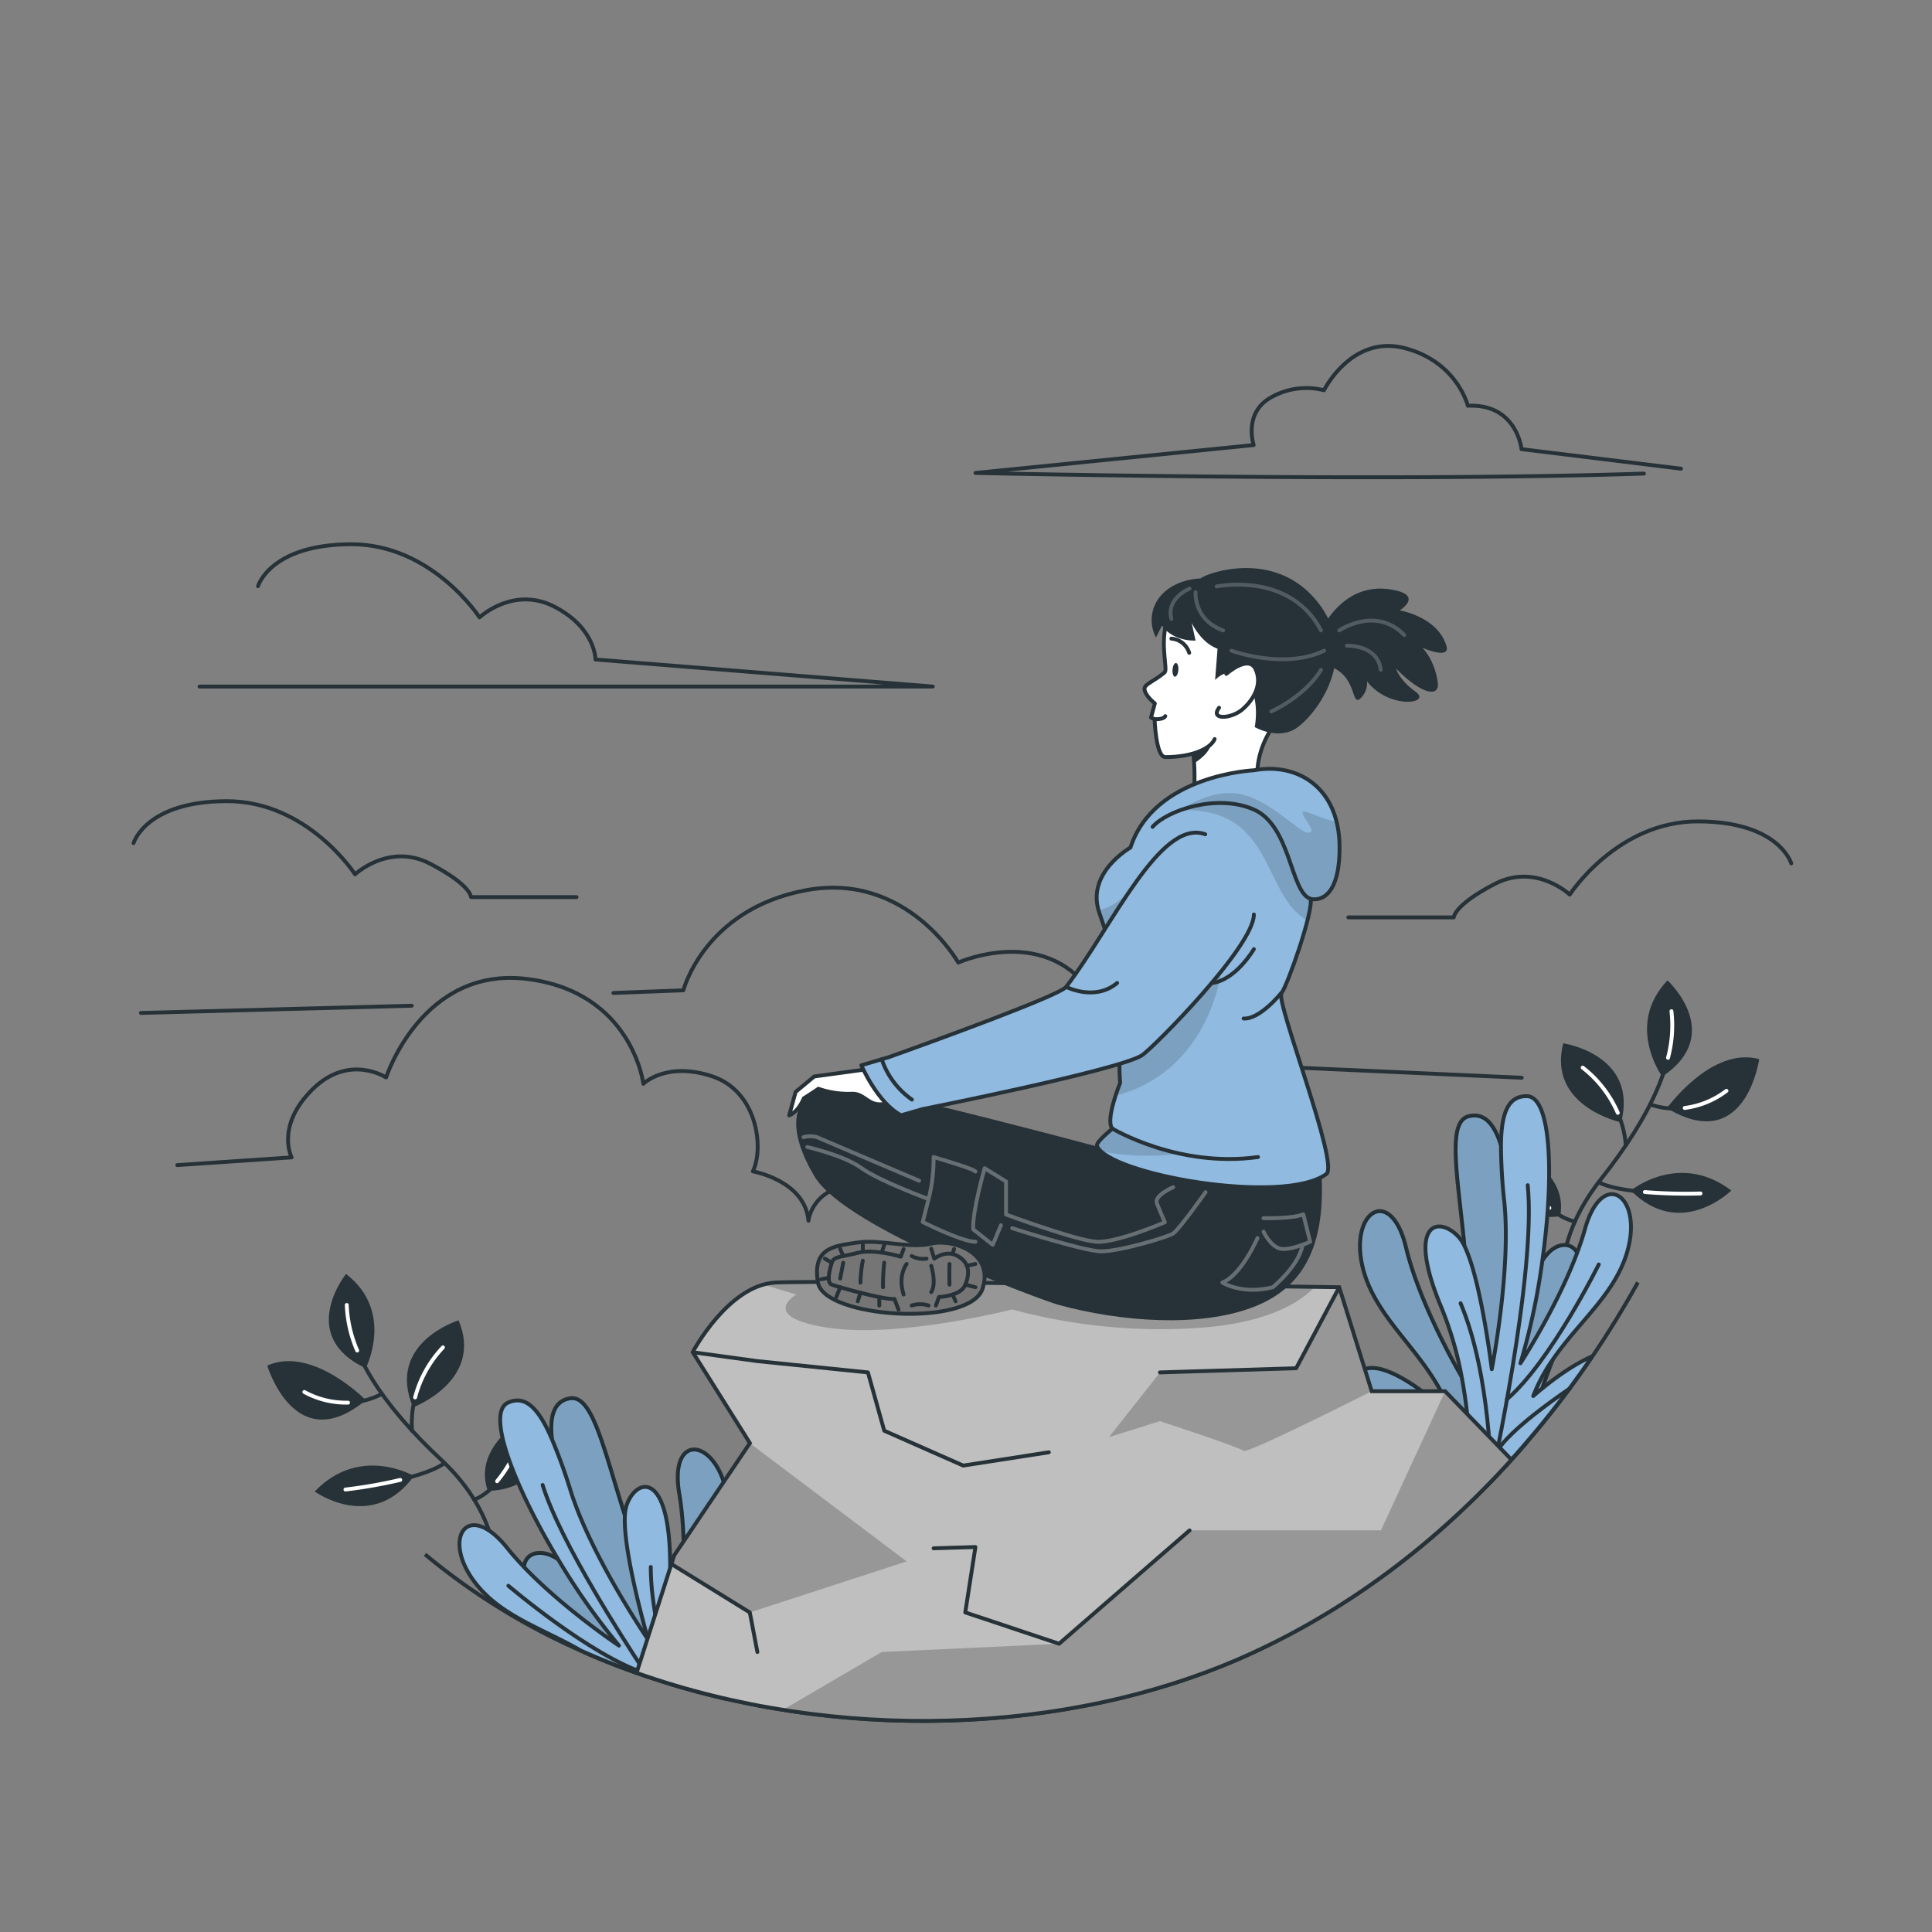 <svg xmlns="http://www.w3.org/2000/svg" xmlns:xlink="http://www.w3.org/1999/xlink" viewBox="0 0 500 500"><rect x="0" y="0" width="500" height="500" fill="#808080" stroke="none"/><defs><clipPath id="freepik--clip-path--inject-127"><path d="M164.74,432.94c51.17,18.1,111.58,16.3,157.84-4.47,26.22-11.76,49.31-29.38,68.59-50.7L374,360.05H355l-8.41-26.92s-133.81-1.93-146-1.2-21.32,18-21.32,18l14.8,23.54-19.6,29.08Z" style="fill:#bfbfbf;stroke:#263238;stroke-miterlimit:10"></path></clipPath><clipPath id="freepik--clip-path-2--inject-127"><path d="M324.5,199.35s-25.85,1.14-31.94,20c0,0-11.63,6.55-8.07,16.83s6.72,21.52,6.72,21.52-2.1,14.88-1.31,22.53c0,0-4,9.78-2,11.87,0,0-4.42,3.51-4,4.48,2.95,7.36,48.17,15.46,59.37,7.25,3.41-2.5-13.22-44.68-11.62-46.81s8.31-21.23,7.52-24.4c0,0,7.51,2.33,7.51-13.27S335.74,197.25,324.5,199.35Z" style="fill:#90BADF;stroke:#263238;stroke-linecap:round;stroke-linejoin:round"></path></clipPath></defs><g id="freepik--Clouds--inject-127"><path d="M66.77,151.71s3.11-10.8,24.07-10.86,33.26,18.93,33.26,18.93,8.79-8.27,19.42-2.75,10.59,13.65,10.59,13.65l87.3,7-189.77,0" style="fill:none;stroke:#263238;stroke-linecap:round;stroke-linejoin:round"></path><path d="M463.58,223.45s-3.11-10.81-24.08-10.87-33.25,18.94-33.25,18.94-8.79-8.27-19.42-2.75-10.59,8.65-10.59,8.65h-27.3" style="fill:none;stroke:#263238;stroke-linecap:round;stroke-linejoin:round"></path><path d="M34.56,218.2s3.11-10.8,24.08-10.86,33.25,18.94,33.25,18.94,8.79-8.27,19.42-2.75,10.59,8.64,10.59,8.64h27.3" style="fill:none;stroke:#263238;stroke-linecap:round;stroke-linejoin:round"></path><path d="M45.88,301.53l29.6-2s-4.22-8,5.29-17.51,19.15-3.17,19.15-3.17,9.32-28.88,36.52-25.49,30.06,27.13,30.06,27.13,5.81-5.83,17.65-2,13.63,18.49,10.7,24.66c0,0,13.48,2.37,14.38,12.78,0,0,.83-9.21,13.52-9.49s15.85,14,15.85,14h14.25" style="fill:none;stroke:#263238;stroke-linecap:round;stroke-linejoin:round"></path><path d="M435.05,121.3l-41.28-5.06s-1.21-11.82-13.9-11.23c0,0-2.8-11.47-16.45-14.94S342.65,101,342.65,101a18.5,18.5,0,0,0-14.27,2.18c-6.54,4.12-3.93,12-3.93,12l-72,7.22s105.77,2.41,173,.16" style="fill:none;stroke:#263238;stroke-linecap:round;stroke-linejoin:round"></path><path d="M393.82,278.92l-71.13-3.2c-7.82-23.66-37.4-13.77-37.4-13.77C274.09,237.42,248,249.11,248,249.11s-13.3-23.65-39.53-18.7-31.62,25.88-31.62,25.88l-18.11.69" style="fill:none;stroke:#263238;stroke-linecap:round;stroke-linejoin:round"></path><line x1="106.56" y1="260.28" x2="36.47" y2="262.15" style="fill:none;stroke:#263238;stroke-linecap:round;stroke-linejoin:round"></line></g><g id="freepik--Stone--inject-127"><path d="M423.89,331.88c-3.64,6.54-7.57,12.94-11.77,19.14-1.9,2.82-3.86,5.58-5.86,8.31h0q-5.37,7.25-11.25,14.08-1.87,2.2-3.83,4.35-4.46,4.94-9.18,9.58l-1.76,1.72a203.22,203.22,0,0,1-57.65,39.4c-39.5,17.74-89.33,21.64-134.91,11.13-2.67-.62-5.33-1.28-8-2q-2.91-.8-5.79-1.66-3.1-.93-6.17-2c-1-.33-2-.68-3-1-4.43-1.56-8.8-3.28-13.07-5.14l-1.42-.63A169.71,169.71,0,0,1,110,402.27" style="fill:none;stroke:#263238;stroke-miterlimit:10"></path><path d="M389.77,296.69s16.38,5.54,14,18.05C403.73,314.74,384.84,318.25,389.77,296.69Z" style="fill:#263238"></path><path d="M422.06,308.11s12.52-10.27,26,0C448,308.13,435,321.06,422.06,308.11Z" style="fill:#263238"></path><path d="M455.28,274.1s-3.46,25-23.87,12.69C431.41,286.79,442.94,270.71,455.28,274.1Z" style="fill:#263238"></path><path d="M431.55,253.72s15.1,13.85-1.37,24.91C430.18,278.63,420.5,265.31,431.55,253.72Z" style="fill:#263238"></path><path d="M404.56,270s19.49,2.88,15,20.48C419.6,290.47,400.4,286.41,404.56,270Z" style="fill:#263238"></path><path d="M404.72,334.34s-3.34-12.82,9.66-29.24,19.76-31.31,18.19-43.4" style="fill:none;stroke:#263238;stroke-linecap:round;stroke-linejoin:round"></path><path d="M409.6,276.3s10.25,7.4,11.16,20.12" style="fill:none;stroke:#263238;stroke-linecap:round;stroke-linejoin:round"></path><path d="M446.81,282.3s-8.85,7.31-19.76,3.52" style="fill:none;stroke:#263238;stroke-linecap:round;stroke-linejoin:round"></path><path d="M440.09,308.87s-19.56.64-26.37-2.91" style="fill:none;stroke:#263238;stroke-linecap:round;stroke-linejoin:round"></path><path d="M393.82,303.62s5.53,10.6,13.76,12.53" style="fill:none;stroke:#263238;stroke-linecap:round;stroke-linejoin:round"></path><path d="M431.68,273.76a32.71,32.71,0,0,0,.89-12.06" style="fill:none;stroke:#fff;stroke-linecap:round;stroke-linejoin:round"></path><path d="M409.6,276.3A29.79,29.79,0,0,1,418.68,288" style="fill:none;stroke:#fff;stroke-linecap:round;stroke-linejoin:round"></path><path d="M446.81,282.3A22.51,22.51,0,0,1,436,286.74" style="fill:none;stroke:#fff;stroke-linecap:round;stroke-linejoin:round"></path><path d="M440.09,308.87a130.58,130.58,0,0,1-14.4-.37" style="fill:none;stroke:#fff;stroke-linecap:round;stroke-linejoin:round"></path><path d="M393.82,303.62a34.45,34.45,0,0,0,7.15,9" style="fill:none;stroke:#fff;stroke-linecap:round;stroke-linejoin:round"></path><path d="M137.32,365.88s-15.36,7.94-11.08,19.94C126.24,385.82,145.44,386.45,137.32,365.88Z" style="fill:#263238"></path><path d="M107.12,382S93.19,373.76,81.44,386C81.44,386,96.31,396.77,107.12,382Z" style="fill:#263238"></path><path d="M69.16,353.41s7.17,24.16,25.51,8.95C94.67,362.36,80.85,348.2,69.16,353.41Z" style="fill:#263238"></path><path d="M89.55,329.69s-12.84,16,5.1,24.41C94.65,354.1,102.22,339.48,89.55,329.69Z" style="fill:#263238"></path><path d="M118.68,341.7s-18.83,5.79-11.79,22.52C106.89,364.22,125.26,357.32,118.68,341.7Z" style="fill:#263238"></path><path d="M128.38,406.87s1.2-14.7-14.12-29-24.25-28-24.52-40.16" style="fill:none;stroke:#263238;stroke-linecap:round;stroke-linejoin:round"></path><path d="M114.64,348.7s-9,8.87-8,21.57" style="fill:none;stroke:#263238;stroke-linecap:round;stroke-linejoin:round"></path><path d="M78.76,360.24s9.85,5.89,20.07.5" style="fill:none;stroke:#263238;stroke-linecap:round;stroke-linejoin:round"></path><path d="M89.4,385.49s19.44-2.31,25.64-6.84" style="fill:none;stroke:#263238;stroke-linecap:round;stroke-linejoin:round"></path><path d="M134.36,373.34s-3.78,11.63-11.63,14.78" style="fill:none;stroke:#263238;stroke-linecap:round;stroke-linejoin:round"></path><path d="M92.44,349.51a32.81,32.81,0,0,1-2.7-11.78" style="fill:none;stroke:#fff;stroke-linecap:round;stroke-linejoin:round"></path><path d="M114.64,348.7a29.84,29.84,0,0,0-7.21,12.95" style="fill:none;stroke:#fff;stroke-linecap:round;stroke-linejoin:round"></path><path d="M78.76,360.24A22.47,22.47,0,0,0,90.08,363" style="fill:none;stroke:#fff;stroke-linecap:round;stroke-linejoin:round"></path><path d="M89.4,385.49A127.92,127.92,0,0,0,103.58,383" style="fill:none;stroke:#fff;stroke-linecap:round;stroke-linejoin:round"></path><path d="M134.36,373.34a34.2,34.2,0,0,1-5.71,10" style="fill:none;stroke:#fff;stroke-linecap:round;stroke-linejoin:round"></path><path d="M359.91,364c12.17,6.1,17.92,18.18,20.32,25.06l1.76-1.72q4.72-4.65,9.18-9.58,1.95-2.14,3.83-4.35c.58-2.32,1.24-4.77,2-7.3.64-2.19,1.35-4.44,2.12-6.72.83-2.47,1.73-5,2.72-7.46.85-2.15,1.76-4.3,2.74-6.41s1.85-4.24,2.51-6.1c2.76-7.81,2.58-12.71,1.12-15.2-1.66-2.82-4.95-2.58-7.48,0a13.56,13.56,0,0,0-1.5,1.89h0a61.2,61.2,0,0,0-5.36,11.07c-2.59,6.59-4.48,13-4.48,13s2.95-21.58,2.12-33.12c-.59-8.1-1.45-15.36-3-20.51-1.73-5.59-4.33-8.69-8.4-7.68-5.68,1.41-2.94,15-1.14,33.38.63,6.39,1.14,13.37,1.14,20.62a129.92,129.92,0,0,1-.83,15.14s-.31-.51-.84-1.43c-2.71-4.71-11.31-20.25-14.57-33.78-3.89-16.16-14.7-9.38-11.24,5.09s17.72,22.76,23,38.48c0,0-18.24-17.49-24.28-10.84C347.89,359.29,356.28,362.19,359.91,364Z" style="fill:#90BADF;stroke:#263238;stroke-linecap:round;stroke-linejoin:round"></path><path d="M359.91,364c12.17,6.1,17.92,18.18,20.32,25.06l1.76-1.72q4.72-4.65,9.18-9.58,1.95-2.14,3.83-4.35c.58-2.32,1.24-4.77,2-7.3.64-2.19,1.35-4.44,2.12-6.72.83-2.47,1.73-5,2.72-7.46.85-2.15,1.76-4.3,2.74-6.41s1.85-4.24,2.51-6.1c2.76-7.81,2.58-12.71,1.12-15.2-1.66-2.82-4.95-2.58-7.48,0a13.56,13.56,0,0,0-1.5,1.89h0a61.2,61.2,0,0,0-5.36,11.07c-2.59,6.59-4.48,13-4.48,13s2.95-21.58,2.12-33.12c-.59-8.1-1.45-15.36-3-20.51-1.73-5.59-4.33-8.69-8.4-7.68-5.68,1.41-2.94,15-1.14,33.38.63,6.39,1.14,13.37,1.14,20.62a129.92,129.92,0,0,1-.83,15.14s-.31-.51-.84-1.43c-2.71-4.71-11.31-20.25-14.57-33.78-3.89-16.16-14.7-9.38-11.24,5.09s17.72,22.76,23,38.48c0,0-18.24-17.49-24.28-10.84C347.89,359.29,356.28,362.19,359.91,364Z" style="fill-opacity:0.7;stroke:#263238;stroke-miterlimit:10;opacity:0.2"></path><path d="M373,338.3a91,91,0,0,1,5.33,18.29,131.67,131.67,0,0,1,2,30.45l1.59.31q4.72-4.65,9.18-9.58,1.95-2.14,3.83-4.35,5.88-6.82,11.25-14.08h0c2-2.73,4-5.49,5.86-8.31-4.86,2.07-10.12,6-13,8.38-1.39,1.12-2.24,1.88-2.24,1.88a43.94,43.94,0,0,1,5-9.34c6.83-10,16.32-17.14,19.41-28.3,4-14.34-6.58-21.5-11.05-5.48-.56,2-1.24,4-2,6.07-5.33,14.3-14.67,28.57-14.67,28.57a173.45,173.45,0,0,0,5.68-26.67h0c3-21.41,2.41-42.34-4-42.45-4.93-.09-6.67,4.45-6.72,12.89a140.09,140.09,0,0,0,.88,14.62c1.76,17.69-3.26,43.15-3.26,43.15s-2.83-23.52-7.16-32.07a10,10,0,0,0-1.38-2.12C372.43,314.55,363.73,316.11,373,338.3Z" style="fill:#90BADF;stroke:#263238;stroke-linecap:round;stroke-linejoin:round"></path><path d="M378,337.28c7.9,18.73,7.89,45.84,7.89,45.84s11.8-53.65,9.48-76.39" style="fill:none;stroke:#263238;stroke-linecap:round;stroke-linejoin:round"></path><path d="M413.76,327.24s-12.54,25.3-23.78,34.89" style="fill:none;stroke:#263238;stroke-linecap:round;stroke-linejoin:round"></path><path d="M387.45,375.49c1.8-2.79,5.49-6.16,9.53-9.37,3.12-2.47,6.44-4.85,9.27-6.78h0" style="fill:none;stroke:#263238;stroke-linecap:round;stroke-linejoin:round"></path><path d="M142.51,419l0,0q2,2.16,4.67,4.58c1.52,1.36,3,2.78,4.45,4.22,4.27,1.86,8.64,3.58,13.07,5.14,1,.35,2,.7,3,1q3.06,1,6.17,2,2.88.87,5.79,1.66c2.64.72,5.3,1.38,8,2A37.69,37.69,0,0,1,195.54,423c2.62-3.1,9.19-9.07,4.59-11.18-8.17-3.74-18,19.52-18,19.52-1.33-16.53,8.52-29.77,6-44.43s-15.12-16.64-12.33-.25c2.33,13.72.54,31.39-.1,36.79-.12,1.05-.21,1.64-.21,1.64a130.3,130.3,0,0,1-6.71-13.57v0c-2.86-6.66-5.13-13.28-7.07-19.4-5.59-17.62-8.41-31.18-14.19-30.24-4.14.68-5.31,4.55-4.7,10.37.57,5.36,2.63,12.37,5.28,20,3.72,10.76,14.64,29,15,29.6-.26-.31-4.41-5.29-9.22-10.17a61.7,61.7,0,0,0-9.29-8.06h0a14.57,14.57,0,0,0-2.12-1.15c-3.35-1.37-6.46-.3-6.88,2.95C135.14,408.29,136.9,412.87,142.51,419Z" style="fill:#90BADF;stroke:#263238;stroke-linecap:round;stroke-linejoin:round"></path><path d="M142.51,419l0,0q2,2.16,4.67,4.58c1.52,1.36,3,2.78,4.45,4.22,4.27,1.86,8.64,3.58,13.07,5.14,1,.35,2,.7,3,1q3.06,1,6.17,2,2.88.87,5.79,1.66c2.64.72,5.3,1.38,8,2A37.69,37.69,0,0,1,195.54,423c2.62-3.1,9.19-9.07,4.59-11.18-8.17-3.74-18,19.52-18,19.52-1.33-16.53,8.52-29.77,6-44.43s-15.12-16.64-12.33-.25c2.33,13.72.54,31.39-.1,36.79-.12,1.05-.21,1.64-.21,1.64a130.3,130.3,0,0,1-6.71-13.57v0c-2.86-6.66-5.13-13.28-7.07-19.4-5.59-17.62-8.41-31.18-14.19-30.24-4.14.68-5.31,4.55-4.7,10.37.57,5.36,2.63,12.37,5.28,20,3.72,10.76,14.64,29,15,29.6-.26-.31-4.41-5.29-9.22-10.17a61.7,61.7,0,0,0-9.29-8.06h0a14.57,14.57,0,0,0-2.12-1.15c-3.35-1.37-6.46-.3-6.88,2.95C135.14,408.29,136.9,412.87,142.51,419Z" style="fill-opacity:0.7;stroke:#263238;stroke-miterlimit:10;opacity:0.2"></path><path d="M123.28,410c6.76,8.45,17.3,11.51,27,17.15l1.42.63c4.27,1.86,8.64,3.58,13.07,5.14,1,.35,2,.7,3,1q3.06,1,6.17,2,2.88.87,5.79,1.66a129.1,129.1,0,0,1-4-14.16,91,91,0,0,1-2.3-18.92c-.18-24.06-8.79-22.07-11.27-14.93a10.58,10.58,0,0,0-.43,2.5c-.61,9.42,5.84,31.62,6,32.28-.45-.65-14.71-21.67-20-38.37a140.5,140.5,0,0,0-5-13.78c-3.37-7.74-6.75-11.23-11.25-9.2-5.9,2.64,1.85,22.09,13,40.61h0a174.1,174.1,0,0,0,15.71,22.27c-.43-.29-14.35-9.6-24.72-20.48-1.49-1.58-2.92-3.18-4.22-4.8C120.86,387.67,114,398.41,123.28,410Z" style="fill:#90BADF;stroke:#263238;stroke-linecap:round;stroke-linejoin:round"></path><path d="M167.74,434c-.19-.29-.38-.58-.58-.87-4.2-6.4-9-13.9-13.36-21.4-5.86-10-11.06-20-13.37-27.42" style="fill:none;stroke:#263238;stroke-linecap:round;stroke-linejoin:round"></path><path d="M168.42,405.53c0,2,.12,4,.3,6v0a126.16,126.16,0,0,0,5.18,24.43" style="fill:none;stroke:#263238;stroke-linecap:round;stroke-linejoin:round"></path><path d="M131.56,410.39s21.5,18.32,35.6,22.71" style="fill:none;stroke:#263238;stroke-linecap:round;stroke-linejoin:round"></path><path d="M164.74,432.94c51.17,18.1,111.58,16.3,157.84-4.47,26.22-11.76,49.31-29.38,68.59-50.7L374,360.05H355l-8.41-26.92s-133.81-1.93-146-1.2-21.32,18-21.32,18l14.8,23.54-19.6,29.08Z" style="fill:#bfbfbf"></path><g style="clip-path:url(#freepik--clip-path--inject-127)"><path d="M214.37,343.62c18.35,2.77,47.57-4.74,47.57-4.74a146.3,146.3,0,0,0,48.77,4.74c17.91-1.3,26.09-6.91,29.58-10.58-26.65-.37-129.1-1.74-139.72-1.11a13.46,13.46,0,0,0-3,.53l8.52,2.56S196,340.85,214.37,343.62Z" style="fill-opacity:0.7;opacity:0.3"></path><path d="M355,360.05s-32.35,16.33-33.17,15.44-21.65-7.7-21.65-7.7L287,371.93l13.22-16.76,35.25-1.07,11.16-21Z" style="fill-opacity:0.7;opacity:0.3"></path><polygon points="173.75 404.77 194.05 417.3 234.64 404.09 194.05 373.5 174.45 402.58 173.75 404.77" style="fill-opacity:0.7;opacity:0.3"></polygon><path d="M202.62,442.51c41.31,6.59,84.74,1.77,120-14,26.22-11.76,49.31-29.38,68.59-50.7L374,360.05l-16.61,36H307.86L274.09,425.4l-45.9,2.14Z" style="fill-opacity:0.7;opacity:0.3"></path><polyline points="271.44 375.85 249.28 379.29 228.84 370.27 224.62 355.18 196.01 352.26 179.25 349.96" style="fill:none;stroke:#263238;stroke-linecap:round;stroke-linejoin:round"></polyline><polyline points="300.19 355.18 335.44 354.1 346.6 333.13" style="fill:none;stroke:#263238;stroke-linecap:round;stroke-linejoin:round"></polyline><polyline points="307.86 396.07 274.09 425.4 249.81 417.3 252.44 400.37 241.61 400.7" style="fill:none;stroke:#263238;stroke-linecap:round;stroke-linejoin:round"></polyline><polyline points="173.35 404.52 194.05 417.3 196.01 427.54" style="fill:none;stroke:#263238;stroke-linecap:round;stroke-linejoin:round"></polyline></g><path d="M164.74,432.94c51.17,18.1,111.58,16.3,157.84-4.47,26.22-11.76,49.31-29.38,68.59-50.7L374,360.05H355l-8.41-26.92s-133.81-1.93-146-1.2-21.32,18-21.32,18l14.8,23.54-19.6,29.08Z" style="fill:none;stroke:#263238;stroke-miterlimit:10"></path></g><g id="freepik--Character--inject-127"><path d="M341.59,298.91c2.55,23.21-4.22,34.29-17.09,39.3-14,5.44-34.48,3.9-50.79-.58-3-.84-54.75-19.47-62.93-33.18-6.78-11.38-7.67-22.54,6.86-23.32,6.93-.37,68.57,16.2,68.57,16.2l5.8-2.11Z" style="fill:#263238"></path><path d="M306.7,189a6.21,6.21,0,0,1,1.16,2,24.32,24.32,0,0,1,1.18,6.52,58.64,58.64,0,0,1,0,6.91l16.68-.63c-1.69-8.81,3.77-15.8,3.77-15.8C329.88,160.31,303.54,185.53,306.7,189Z" style="fill:#fff;stroke:#263238;stroke-linecap:round;stroke-linejoin:round"></path><path d="M324.5,199.35s-25.85,1.14-31.94,20c0,0-11.63,6.55-8.07,16.83s6.72,21.52,6.72,21.52-2.1,14.88-1.31,22.53c0,0-4,9.78-2,11.87,0,0-4.42,3.51-4,4.48,2.95,7.36,48.17,15.46,59.37,7.25,3.41-2.5-13.22-44.68-11.62-46.81s8.31-21.23,7.52-24.4c0,0,7.51,2.33,7.51-13.27S335.74,197.25,324.5,199.35Z" style="fill:#90BADF"></path><g style="clip-path:url(#freepik--clip-path-2--inject-127)"><path d="M346.6,219.31c0,15.6-7.51,13.27-7.51,13.27.22.88-.14,3-.8,5.61a12.82,12.82,0,0,1-1.2-.77C326.74,230,329,208.78,305.4,209.7c0,0,8.58-6.19,16.44-4s14.49,9.92,16.82,9.81-1.31-3.43-1.57-5.14c-.21-1.32,4.71,1.58,8.74,2.3h0A27.29,27.29,0,0,1,346.6,219.31Z" style="fill-opacity:0.7;opacity:0.2"></path><path d="M316.25,250s-2.28,26.88-27.56,33.6c.61-1.93,1.21-3.41,1.21-3.41-.79-7.65,1.31-22.53,1.31-22.53s-3.15-11.23-6.72-21.52c-.06-.17-.11-.34-.16-.51a16,16,0,0,0,8.63-5.9C298.44,222.56,316.25,250,316.25,250Z" style="fill-opacity:0.7;opacity:0.2"></path><path d="M305.4,298.57A67.26,67.26,0,0,1,285,298h0a4.1,4.1,0,0,1-1.14-1.48c-.36-.9,3.4-4,4-4.43C292.58,294.34,300.58,297.82,305.4,298.57Z" style="fill-opacity:0.7;opacity:0.2"></path></g><path d="M324.5,199.35s-25.85,1.14-31.94,20c0,0-11.63,6.55-8.07,16.83s6.72,21.52,6.72,21.52-2.1,14.88-1.31,22.53c0,0-4,9.78-2,11.87,0,0-4.42,3.51-4,4.48,2.95,7.36,48.17,15.46,59.37,7.25,3.41-2.5-13.22-44.68-11.62-46.81s8.31-21.23,7.52-24.4c0,0,7.51,2.33,7.51-13.27S335.74,197.25,324.5,199.35Z" style="fill:none;stroke:#263238;stroke-linecap:round;stroke-linejoin:round"></path><path d="M339.09,232.58c-5.14-1.71-5-18.85-14.59-23.07s-22.57.26-26.21,4.48" style="fill:none;stroke:#263238;stroke-linecap:round;stroke-linejoin:round"></path><path d="M226.08,276.49l-15.36,2.1-4.82,4-1.66,6.07s2.19-.66,3.79-4.42c0,0,1.88-1.16,3.77-2.47a23.59,23.59,0,0,0,8.8,1.28c3.44,0,4.26,3.66,8.7,2.53C237.2,283.52,226.08,276.49,226.08,276.49Z" style="fill:#fff;stroke:#263238;stroke-linecap:round;stroke-linejoin:round"></path><path d="M311.92,215.91c-11.67-4.22-24.13,24-36,39.49-1.71,2.24-34.81,14.24-45.89,18.19l-7.12,2.11s4.22,9.76,10.29,12.93l5.54-1.59s50.89-10.1,56.81-13.94c3-2,29-28.25,28.95-36.43" style="fill:#90BADF;stroke:#263238;stroke-linecap:round;stroke-linejoin:round"></path><path d="M254.28,333.52c3.07-9.31-7.71-13-13.28-11.66s-13.17-1.18-19-.3-11.89,1.14-10.31,10.37S251,343.54,254.28,333.52Z" style="fill:#757575;stroke:#263238;stroke-linecap:round;stroke-linejoin:round"></path><path d="M233.85,323.23l-.72,2s-6.88-2.11-11.13-1-6.22.86-6.74,2.57-1.46,5.14,0,5.67,13.58,4,16.22,3.69l1.05,2.77" style="fill:none;stroke:#263238;stroke-linecap:round;stroke-linejoin:round"></path><line x1="227.56" y1="335.67" x2="227.56" y2="337.87" style="fill:none;stroke:#263238;stroke-linecap:round;stroke-linejoin:round"></line><line x1="222.68" y1="334.54" x2="222" y2="336.77" style="fill:none;stroke:#263238;stroke-linecap:round;stroke-linejoin:round"></line><line x1="217.44" y1="333.13" x2="216.44" y2="335.66" style="fill:none;stroke:#263238;stroke-linecap:round;stroke-linejoin:round"></line><line x1="214.48" y1="330.7" x2="212.49" y2="331.08" style="fill:none;stroke:#263238;stroke-linecap:round;stroke-linejoin:round"></line><line x1="215.26" y1="326.79" x2="213.48" y2="325.74" style="fill:none;stroke:#263238;stroke-linecap:round;stroke-linejoin:round"></line><line x1="218.23" y1="325.06" x2="217.44" y2="323.23" style="fill:none;stroke:#263238;stroke-linecap:round;stroke-linejoin:round"></line><line x1="223.3" y1="323.23" x2="223.3" y2="322.18" style="fill:none;stroke:#263238;stroke-linecap:round;stroke-linejoin:round"></line><line x1="228.19" y1="324.14" x2="228.84" y2="322.18" style="fill:none;stroke:#263238;stroke-linecap:round;stroke-linejoin:round"></line><path d="M241,323.16l.79,2.58s3-2.42,6.06-.68,3.17,4.37,2,7.4-6.85,3.2-6.85,3.2l-.79,2.21" style="fill:none;stroke:#263238;stroke-linecap:round;stroke-linejoin:round"></path><line x1="247.3" y1="336.77" x2="246.53" y2="335.02" style="fill:none;stroke:#263238;stroke-linecap:round;stroke-linejoin:round"></line><line x1="252.44" y1="333.13" x2="249.8" y2="332.46" style="fill:none;stroke:#263238;stroke-linecap:round;stroke-linejoin:round"></line><line x1="252.44" y1="327.11" x2="250.19" y2="327.59" style="fill:none;stroke:#263238;stroke-linecap:round;stroke-linejoin:round"></line><line x1="246.91" y1="323.23" x2="246.53" y2="324.47" style="fill:none;stroke:#263238;stroke-linecap:round;stroke-linejoin:round"></line><path d="M234.64,327.11s-2.37,2.91-.79,7.91" style="fill:none;stroke:#263238;stroke-linecap:round;stroke-linejoin:round"></path><path d="M241,327.59s1.45,4.51,0,6.8" style="fill:none;stroke:#263238;stroke-linecap:round;stroke-linejoin:round"></path><path d="M239.78,325.74a6.24,6.24,0,0,1-3.83-.68" style="fill:none;stroke:#263238;stroke-linecap:round;stroke-linejoin:round"></path><path d="M240.31,337.87a7,7,0,0,0-4.36,0" style="fill:none;stroke:#263238;stroke-linecap:round;stroke-linejoin:round"></path><path d="M228.84,326.79a52.83,52.83,0,0,0-.32,6.34" style="fill:none;stroke:#263238;stroke-linecap:round;stroke-linejoin:round"></path><path d="M223.3,326.26a33.84,33.84,0,0,0-.62,5.67" style="fill:none;stroke:#263238;stroke-linecap:round;stroke-linejoin:round"></path><path d="M218.23,326.79s-.58,3-.79,4.1" style="fill:none;stroke:#263238;stroke-linecap:round;stroke-linejoin:round"></path><path d="M245.73,327.11s-.08,2.59,0,5.35" style="fill:none;stroke:#263238;stroke-linecap:round;stroke-linejoin:round"></path><g style="opacity:0.3"><path d="M303.62,307.24s-5,2.15-4.22,4.16,2.06,4.92,2.06,4.92-12.43,5.36-17.67,5.05-23.43-7.06-23.43-7.06v-8.54l-5.54-3.43s-3.26,11.34-2.95,15.82l5.06,4,2.11-5.07" style="fill:none;stroke:#fff;stroke-linecap:round;stroke-linejoin:round"></path><path d="M312,308.54s-6.86,9.69-8.37,10.68-14.18,4.71-18.73,4.63-22.94-6-22.94-6" style="fill:none;stroke:#fff;stroke-linecap:round;stroke-linejoin:round"></path><path d="M252.44,303.2c0-.6-10.83-3.76-10.83-3.76a41.86,41.86,0,0,1-1.3,10.88l-1.51,5.93s10.17,5.13,13.64,5.12" style="fill:none;stroke:#fff;stroke-linecap:round;stroke-linejoin:round"></path><path d="M237.87,305.57s-25.11-10.68-26.43-11.27a6.35,6.35,0,0,0-3.49,0" style="fill:none;stroke:#fff;stroke-linecap:round;stroke-linejoin:round"></path><path d="M240.31,310.32s-12.76-4.68-17.32-8-14.06-5.47-14.06-5.47" style="fill:none;stroke:#fff;stroke-linecap:round;stroke-linejoin:round"></path><path d="M327,315.26s7.52.2,10.29-1l1.78,7.1s-5.14,2.37-7.72,1.79-4.35-4.4-4.35-4.4" style="fill:none;stroke:#fff;stroke-linecap:round;stroke-linejoin:round"></path><path d="M325.44,320.41s-4.15,9.6-9.1,11.52c0,0,5.14,3.24,13.06,1.2,0,0,6.84-5.57,7.69-10.95" style="fill:none;stroke:#fff;stroke-linecap:round;stroke-linejoin:round"></path></g><path d="M307.86,191a24.32,24.32,0,0,1,1.18,6.52c5.52-3.45,4.43-6.52,4.43-6.52Z" style="fill:#263238"></path><path d="M328.63,188.69c20.49-23.25,5.18-35.82-7.09-36.78C294,149.77,303,172.64,301.42,174c-2.6,2.23-5.12,3-5.21,4.15-.13,1.72,2.66,3.89,2.66,3.89l-1,3.69.94.38s.29,9.82,2.77,9.82c7.41,0,11.82-2.39,12.77-4.66" style="fill:#fff;stroke:#263238;stroke-linecap:round;stroke-linejoin:round"></path><path d="M303.15,165.28a5.22,5.22,0,0,1,4.61,3.67" style="fill:none;stroke:#263238;stroke-linecap:round;stroke-linejoin:round"></path><path d="M303.45,173.3c-.08,1,.2,1.81.61,1.84s.82-.74.9-1.72-.2-1.8-.62-1.83S303.52,172.32,303.45,173.3Z" style="fill:#263238"></path><path d="M298.8,186.11s2.28.18,2.77-.77" style="fill:none;stroke:#263238;stroke-linecap:round;stroke-linejoin:round"></path><path d="M310.68,149.71s-6.88,0-10.71,5a9.63,9.63,0,0,0-.81,10.27l1.55-3.07s2.35,3.93,8.7,3.88l-1-4.6s2.32,5.12,6.69,6.7l-.63,8.09s3.07-3.33,6.25-1.36c6,3.7,4,13.54,4,13.54s5.24,3.09,9.92.79,17.81-17.94,6.8-32.57S312.38,148.26,310.68,149.71Z" style="fill:#263238"></path><path d="M317.36,174.4s5.8-5.14,7.6-1.18-.63,8-3.47,10.41-8.42,2.78-6-.47" style="fill:#fff;stroke:#263238;stroke-linecap:round;stroke-linejoin:round"></path><path d="M341.26,164.53s5.3-14,18.51-12c9.07,1.38,2.46,5.44,2.46,5.44s9.75,1.57,12.09,9.14c1.18,3.81-6.24.52-6.24.52s3.09,2.84,4,8.85c.63,4-3.88,3.56-10.79-3.46,0,0,.76,2.9,5.07,6s-6.83,4.71-12.59-2.71a5.28,5.28,0,0,1-1.85,4.56c-2.23,1.76-.76-5.81-7.6-8.35S341.26,164.53,341.26,164.53Z" style="fill:#263238"></path><g style="opacity:0.2"><path d="M307.86,152.33s-6.13,2.45-4.71,7.86" style="fill:none;stroke:#fff;stroke-linecap:round;stroke-linejoin:round"></path><path d="M309.42,153.26s-.6,7.12,7.12,9.89" style="fill:none;stroke:#fff;stroke-linecap:round;stroke-linejoin:round"></path><path d="M314.87,151.77s18.92-4,27,11.38" style="fill:none;stroke:#fff;stroke-linecap:round;stroke-linejoin:round"></path><path d="M318.69,168.4s13.67,5,24,0" style="fill:none;stroke:#fff;stroke-linecap:round;stroke-linejoin:round"></path><path d="M329,184.12s8.56-3.71,12.88-10.76" style="fill:none;stroke:#fff;stroke-linecap:round;stroke-linejoin:round"></path><path d="M346.6,163.15s9.39-6.44,16.82,1.19" style="fill:none;stroke:#fff;stroke-linecap:round;stroke-linejoin:round"></path><path d="M348.58,167.11s7.93-.35,8.76,6.25" style="fill:none;stroke:#fff;stroke-linecap:round;stroke-linejoin:round"></path></g><path d="M287.85,292.06s17,10.28,37.73,7.38" style="fill:none;stroke:#263238;stroke-linecap:round;stroke-linejoin:round"></path><path d="M324.5,245.64s-4.69,8.08-10.94,8.78" style="fill:none;stroke:#263238;stroke-linecap:round;stroke-linejoin:round"></path><path d="M331.57,257s-5.48,6.86-9.73,6.59" style="fill:none;stroke:#263238;stroke-linecap:round;stroke-linejoin:round"></path><path d="M228.19,274.14A20.87,20.87,0,0,0,236,284.57" style="fill:none;stroke:#263238;stroke-linecap:round;stroke-linejoin:round"></path><path d="M275.92,255.4s7.39,3.85,13.19-1" style="fill:none;stroke:#263238;stroke-linecap:round;stroke-linejoin:round"></path></g></svg>